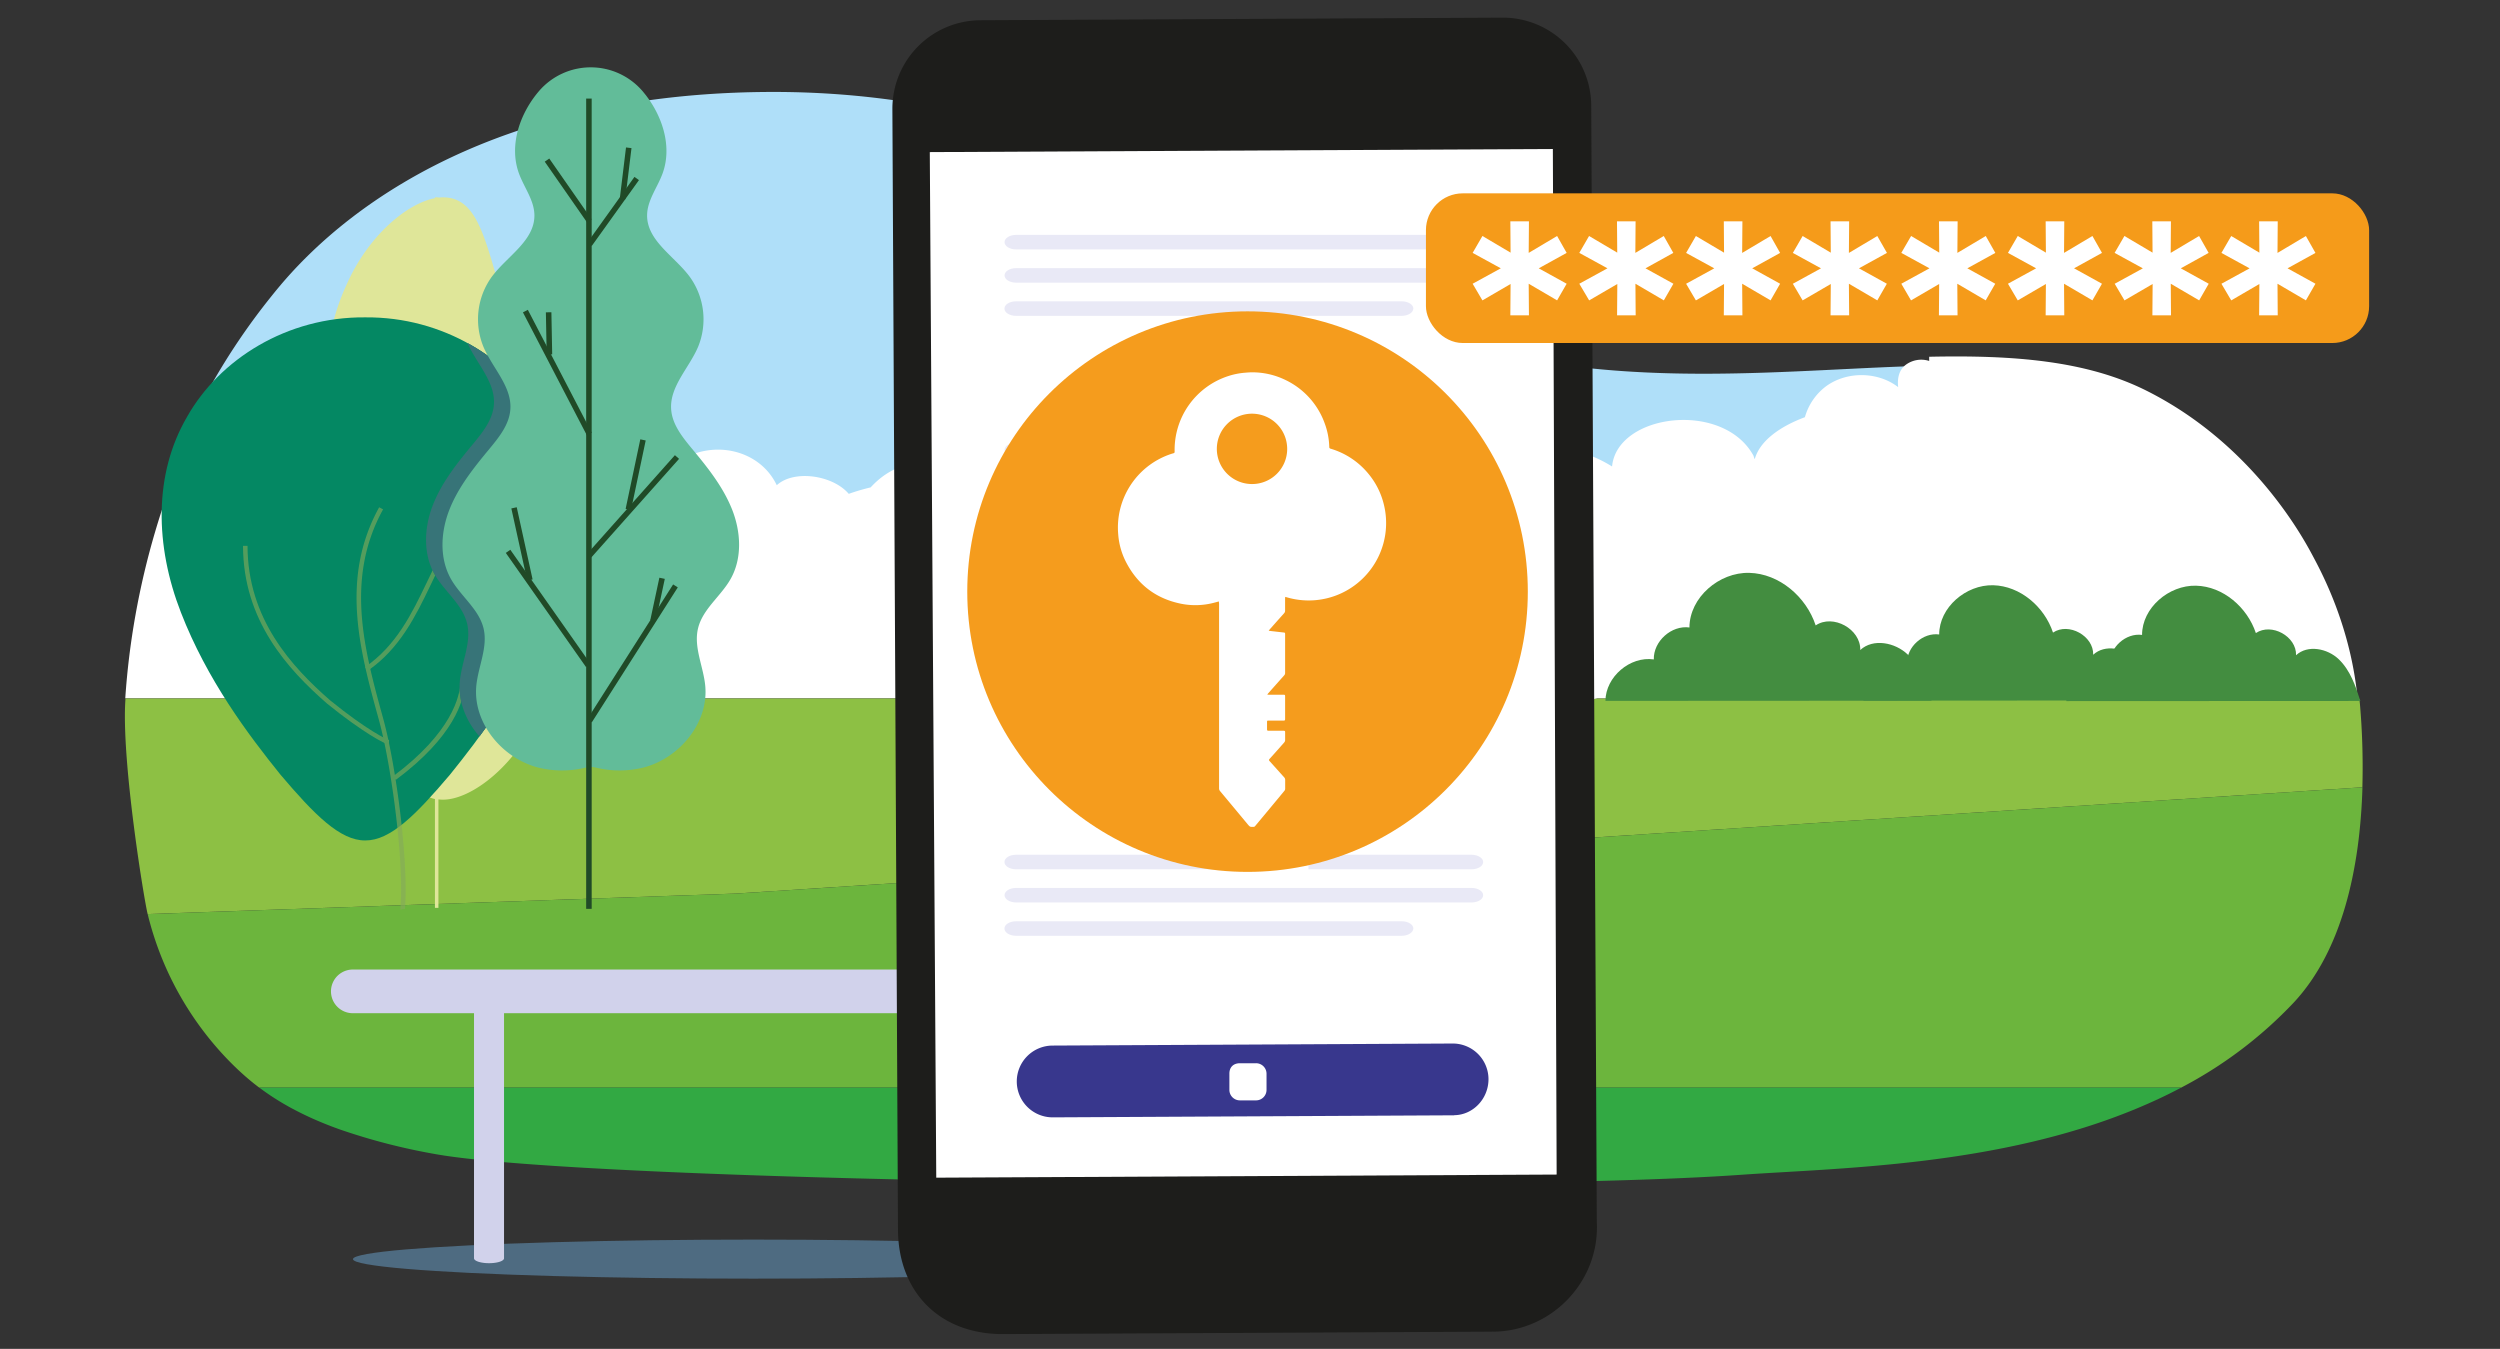 <svg id="Layer_1" data-name="Layer 1" xmlns="http://www.w3.org/2000/svg" viewBox="0 0 1218.9 657.64"><rect x="0" y="0" width="1218.9" height="657.64" fill="#333333" stroke="none"/><defs><style>.cls-1{fill:#8dc044;}.cls-2{fill:#afdff9;}.cls-3{fill:#fff;}.cls-4{fill:#6cb53d;}.cls-5{fill:#32a943;}.cls-6{fill:#dfe699;}.cls-7{fill:#048863;}.cls-8{opacity:0.63;}.cls-9{fill:#84aa5a;}.cls-10,.cls-14{fill:#4e6b81;}.cls-10{opacity:0.7;isolation:isolate;}.cls-11{fill:#62bc99;}.cls-12{fill:#204a27;}.cls-13{fill:#438d40;}.cls-15{fill:#d1d2eb;}.cls-16{fill:#38378d;}.cls-17{fill:#e9e9f6;}.cls-18{fill:#f59c1d;}.cls-19{fill:#1d1d1b;}.cls-20{fill:#f59b1a;}</style></defs><g id="Background"><path class="cls-1" d="M293.73,71.63H339A332,332,0,0,0,293.73,71.63Z"/><path class="cls-2" d="M131.75,145.16A319.59,319.59,0,0,0,103,187.67c45.15-7.67,93.62,16.87,97.89,76.18,12-10.22,39.89-11.57,48.31,3.23-7.29-16,27.73-49.15,57.38-31.82,1.19.69,9.49,5,9.88,6,16-24.57,49.34-21.7,59.71.12,8.44-7.74,27.49-5,35.37,4.25a103.59,103.59,0,0,1,10.76-3.17c18.44-20.18,44.21-12,56.08,3.6a65.35,65.35,0,0,1,23.88,17.46c31.91,37.08-3.17,37.41,44.87,17.33,18.38-7.68,34.17-8.77,47.14-6.16,12.64-9.24,33.43-12.41,44.22-3.48,8.44-20.27,59.34-27.23,70.56,2,1.7-51.26,46.62-60.48,77.58-41,2.42-25.93,54.49-32.59,69.48-5.33,0,0,.33,1,.49,1.53l.17.09c2.44-8.68,12-15.79,24.62-20.5a28.6,28.6,0,0,1,10.45-15.31c10.2-7.4,25.38-7.18,35.33.5-.46-4.07.31-8.26,3.55-10.83a12.78,12.78,0,0,1,11.75-2.06v-2.06c-68.6,1.46-149,12.68-229.79-10.6-47.85-13.79-70.91-32-107.09-52.66-10-5.74-92.38-71.22-231.91-70.14C210.29,46.06,145.08,128.55,131.75,145.16Z"/><path class="cls-1" d="M570.71,340.5H61.11v.32H571.17Z"/><path class="cls-1" d="M705.11,340.82H1040v-.32H706.58Z"/><path class="cls-1" d="M227.83,270a8.72,8.72,0,0,0,.75,1.33A11.61,11.61,0,0,0,227.83,270Z"/><path class="cls-3" d="M627.7,340.46c.16.13.34.23.5.36H777.13l1.63-.36h370.69c-3.31-34.24-16.77-59.94-21.57-68.94-3.87-7.26-28.38-54.47-81.27-81-29.68-14.92-65.78-17.43-106-16.58a17.53,17.53,0,0,0,0,2.05A12.66,12.66,0,0,0,929,178c-3.22,2.55-4,6.71-3.53,10.75-9.88-7.62-24.93-7.83-35.06-.49A28.42,28.42,0,0,0,880,203.41c-12.57,4.68-22,11.74-24.42,20.34l-.18-.09-.48-1.51c-14.87-27.05-66.53-20.44-68.94,5.29-30.71-19.29-75.29-10.15-77,40.72-11.14-29-61.64-22.1-70-2-10.7-8.86-31.33-5.72-43.87,3.46-12.87-2.59-28.53-1.51-46.77,6.11-47.66,19.92-12.86,19.59-44.51-17.2a64.75,64.75,0,0,0-23.7-17.32c-11.77-15.49-37.34-23.6-55.63-3.58a104.55,104.55,0,0,0-10.68,3.15c-7.82-9.17-26.72-11.89-35.1-4.21-10.28-21.65-43.34-24.5-59.23-.12-.39-1-8.63-5.27-9.8-6-29.43-17.19-64.17,15.74-56.94,31.57.28.49.6,1,.84,1.48a10.26,10.26,0,0,1-.84-1.48c-8.36-14.69-36.06-13.34-47.93-3.2-4.24-58.84-52.32-83.19-97.12-75.59-27.06,47.72-43,103-46.62,157.18H627.7Z"/><path class="cls-1" d="M1150.61,343.25c-.07-.83-.18-1.62-.27-2.43H61.17C59,370.45,70.49,440.17,72,445.67l286.75-10,793.05-51.82A359.59,359.59,0,0,0,1150.61,343.25Z"/><path class="cls-4" d="M1063.45,530.28a207.45,207.45,0,0,0,54.79-41.37c23.83-25.47,32.45-65.72,33.6-105.06l-793,51.82L72,445.67c13.19,54,50.18,81.44,54.4,84.61h937.05Z"/><path class="cls-5" d="M679,530.28H126.44c1.52,1.15,3,2.2,4.45,3.19a128.42,128.42,0,0,0,11.84,7.16c3,1.58,6.13,3.15,9.58,4.69,1.59.71,3.23,1.42,4.94,2.12,2,.81,4,1.62,6.19,2.41l1.53.56.64.23.54.19a301.66,301.66,0,0,0,45.44,11.74c75.49,14,506.43,19.43,636.85,10.24,48-3.39,125.38-4.15,192.94-32.18,7.49-3.11,14.88-6.52,22.07-10.35Z"/><path class="cls-6" d="M168.78,139.24c10.51-24.18,29.54-40,43.28-42.62v-.4h1.7v.14a18.38,18.38,0,0,1,2.22-.14c15.28,0,19.72,16.44,27.22,43,6.33,24.9,15.34,58.7,23.72,96.22v102a97.14,97.14,0,0,1-3.74,9.45c-11.54,26.58-33.4,43-47.2,43a18.38,18.38,0,0,1-2.22-.14v52.88h-1.7V389.57c-12.19-2.68-16.48-18.46-23.3-42.61-6.75-26.58-16.56-63.3-25.4-103.86S156.49,165.82,168.78,139.24Z"/><path class="cls-7" d="M91.24,203.16c15.71-27.83,48.53-48.77,86.83-48.43,38-.33,70.64,20.31,86.47,47.83V306.71c-12.69,29.09-30.59,52.94-45.16,71-16.53,19.5-29,32.14-41.31,32.06-12.26.08-24.78-12.56-41.31-32.06-15.91-19.72-35.82-46.3-48.55-79.1C75.56,266.11,74.84,231.19,91.24,203.16Z"/><g class="cls-8"><path class="cls-9" d="M184.86,247.34l1.92,1c-18.7,33.94-9.15,68.63.09,102.17,6.16,22.38,12.46,69.72,10.57,92.65a14.53,14.53,0,0,0-2.26.43c2-22.81-4.26-70.14-10.42-92.5C175.41,317.18,165.74,282.06,184.86,247.34Z"/><path class="cls-9" d="M179.26,327.05c15.71-10.77,23.53-27,30.43-41.3,1-2.11,2-4.2,3-6.24,4-9,8.8-18.34,14.25-27.93.69-1.21.81-1.43.49-2l-1.88,1.12.93-.57-1-.46-.46.82c-5.48,9.64-10.3,19.09-14.32,28.07-1,2-2,4.1-3,6.23-6.77,14.06-14.46,30-29.69,40.44Z"/><path class="cls-9" d="M189.58,363l.1-2.17c-.86-.18-10.69-4.69-28.79-19.43-18.68-16.32-40.17-39.64-40.21-75.25h-2.19c.05,36.49,21.93,60.27,41,76.91C176.68,357,188,363,189.58,363Z"/><path class="cls-9" d="M193,380.22c28.42-21.18,33.32-38.74,33.71-47.33v-.37l-1.05-.13V331.2c-1.09,0-1.14,1.07-1.16,1.59-.3,6.6-4.1,24.27-32.84,45.69Z"/></g><path class="cls-7" d="M264.54,202.56a94.8,94.8,0,0,0-36.6-35.26c4.48,10.11,13.65,18.94,12.87,29.94-.52,7.37-5.5,13.57-10.22,19.26-7.51,9.06-15,18.39-19.37,29.31s-5.16,23.84.61,34.09c4.76,8.45,13.65,14.69,15.91,24.12,2.21,9.26-2.67,18.63-3.54,28.11-.9,9.86,3,19.47,9.56,26.91,10.87-14.87,22.06-32.33,30.78-52.33Z"/><path class="cls-10" d="M264.54,202.56a94.8,94.8,0,0,0-36.6-35.26c4.48,10.11,13.65,18.94,12.87,29.94-.52,7.37-5.5,13.57-10.22,19.26-7.51,9.06-15,18.39-19.37,29.31s-5.16,23.84.61,34.09c4.76,8.45,13.65,14.69,15.91,24.12,2.21,9.26-2.67,18.63-3.54,28.11-.9,9.86,3,19.47,9.56,26.91,10.87-14.87,22.06-32.33,30.78-52.33Z"/><path class="cls-11" d="M313.32,44.48a33.29,33.29,0,0,0-50.59,0l-.21.25C253.31,55.66,248.11,71.07,253,84.5c2.49,6.89,7.51,13.14,7.56,20.47.09,12.43-13.28,19.92-20.72,29.89a35.37,35.37,0,0,0-4.14,34.22c4.38,10.35,13.92,19.31,13.13,30.52-.52,7.37-5.5,13.56-10.22,19.26-7.5,9.06-15,18.39-19.37,29.31s-5.16,23.84.61,34.09c4.76,8.45,13.65,14.69,15.91,24.12,2.21,9.26-2.66,18.63-3.54,28.11-1.64,17.89,12.46,35,29.87,39.66a48.37,48.37,0,0,0,23.4.11,11,11,0,0,1,5.11,0,48.33,48.33,0,0,0,23.39-.11c17.42-4.63,31.51-21.77,29.87-39.66-.87-9.48-5.75-18.85-3.53-28.11,2.25-9.43,11.14-15.67,15.9-24.12,5.77-10.25,5-23.17.61-34.09S345,227.92,337.46,218.86c-4.72-5.7-9.71-11.89-10.23-19.26-.79-11.21,8.76-20.17,13.14-30.52a35.34,35.34,0,0,0-4.15-34.22c-7.43-10-20.8-17.46-20.72-29.89.05-7.33,5.07-13.58,7.57-20.47,4.87-13.43-.34-28.84-9.54-39.77Z"/><rect class="cls-12" x="285.79" y="48.06" width="2.69" height="395.06"/><polygon class="cls-12" points="286.24 108.47 265.59 78.82 267.8 77.29 288.45 106.93 286.24 108.47"/><polygon class="cls-12" points="286.11 212.2 254.96 152.29 257.35 151.05 288.5 210.96 286.11 212.2"/><rect class="cls-12" x="266.34" y="152.26" width="2.69" height="20.54" transform="translate(-3.04 5.12) rotate(-1.09)"/><polygon class="cls-12" points="288.31 271.78 286.3 270 329.06 221.93 331.08 223.72 288.31 271.78"/><rect class="cls-12" x="292.59" y="230.09" width="34.67" height="2.69" transform="translate(19.51 486.93) rotate(-78.09)"/><polygon class="cls-12" points="285.69 325.19 246.61 269.58 248.81 268.04 287.9 323.65 285.69 325.19"/><rect class="cls-12" x="253.14" y="247.18" width="2.69" height="36.03" transform="translate(-50.97 60.78) rotate(-12.39)"/><polygon class="cls-12" points="288.53 352.21 286.25 350.78 328.19 284.94 330.46 286.38 288.53 352.21"/><rect class="cls-12" x="309.39" y="291.73" width="21.13" height="2.7" transform="matrix(0.21, -0.98, 0.98, 0.21, -33.82, 544.31)"/><polygon class="cls-12" points="288.52 119.92 286.32 118.36 309.33 86.25 311.53 87.81 288.52 119.92"/><rect class="cls-12" x="292.45" y="83.2" width="25.17" height="2.69" transform="translate(184.25 377.13) rotate(-83.06)"/><path class="cls-13" d="M782.75,341.72c.09-11.73,12-21.91,23.58-20.21-.24-8.84,8.61-16.77,17.37-15.58.06-14.67,14.52-27,29.18-26.63s27.78,11.69,32.37,25.62c8.46-5.7,22,1.78,21.74,12,6.26-5.81,17-3.71,23.13,2.18s9.08,14.38,11.64,22.53Z"/><path class="cls-13" d="M1007.46,341.83c.08-10.57,10.8-19.75,21.26-18.21-.21-8,7.76-15.13,15.66-14.06,0-13.22,13.09-24.32,26.31-24s25,10.54,29.18,23.1c7.63-5.14,19.87,1.61,19.6,10.8,5.64-5.24,15.29-3.35,20.85,2s8.19,13,10.5,20.3Z"/><path class="cls-13" d="M908.55,341.61c.08-10.58,10.8-19.76,21.26-18.22-.22-8,7.76-15.13,15.66-14.05,0-13.22,13.08-24.32,26.3-24s25.05,10.53,29.19,23.09c7.62-5.14,19.87,1.61,19.6,10.8,5.64-5.24,15.28-3.35,20.85,2s8.19,13,10.49,20.3Z"/><ellipse class="cls-14" cx="367.4" cy="613.9" rx="195.3" ry="9.52"/><rect class="cls-15" x="470.87" y="492.53" width="14.68" height="121.15"/><path class="cls-15" d="M566.76,472.71H172.32a10.65,10.65,0,0,0-.65,21.29h59.44V613.56h0c.14,1.29,3.35,2.32,7.32,2.32s7.18-1,7.32-2.32h0V494h321a10.65,10.65,0,0,0,0-21.29Z"/><ellipse class="cls-15" cx="478.21" cy="613.6" rx="7.34" ry="2.4"/></g><g id="Layer_2" data-name="Layer 2"><polygon class="cls-3" points="755.37 67.03 453.45 68.54 456.58 565.51 757.21 564.01 755.37 67.03"/><path class="cls-16" d="M707.49,535.29l-194.41,1a17.38,17.38,0,1,1-.17-34.76h0l193.77-1a17.31,17.31,0,0,1,17.46,17.14v.16C724.19,527.48,716.51,535.25,707.49,535.29Z"/><path class="cls-3" d="M603.72,510.06h7.73a5.07,5.07,0,0,1,5.17,5v7.88a5.07,5.07,0,0,1-5,5.17h-7.88a5.06,5.06,0,0,1-5.17-5v-7.9C598.58,512,600.5,510.07,603.72,510.06Z"/><path class="cls-17" d="M716,115.71H495.27c-3.12,0-5.64-1.58-5.64-3.53h0c0-1.94,2.52-3.52,5.64-3.52H716c3.11,0,5.64,1.58,5.64,3.52h0C721.6,114.13,719.07,115.71,716,115.71Z"/><path class="cls-17" d="M716,131.82H495.27c-3.12,0-5.64-1.58-5.64-3.53h0c0-1.94,2.52-3.52,5.64-3.52H716c3.11,0,5.64,1.58,5.64,3.52h0C721.6,130.24,719.07,131.82,716,131.82Z"/><path class="cls-17" d="M682.08,147.93H495.27c-3.12,0-5.64-1.58-5.64-3.52h0c0-1.95,2.52-3.53,5.64-3.53H682.08c3.11,0,5.64,1.58,5.64,3.53h0C687.72,146.35,685.19,147.93,682.08,147.93Z"/><path class="cls-17" d="M716,315.4H495.27c-3.12,0-5.64-1.58-5.64-3.53h0c0-1.94,2.52-3.52,5.64-3.52H716c3.11,0,5.64,1.58,5.64,3.52h0C721.6,313.82,719.07,315.4,716,315.4Z"/><path class="cls-17" d="M716,331.51H495.27c-3.12,0-5.64-1.58-5.64-3.53h0c0-1.94,2.52-3.52,5.64-3.52H716c3.11,0,5.64,1.58,5.64,3.52h0C721.6,329.93,719.07,331.51,716,331.51Z"/><path class="cls-17" d="M682.08,347.62H495.27c-3.12,0-5.64-1.58-5.64-3.52h0c0-2,2.52-3.53,5.64-3.53H682.08c3.11,0,5.64,1.58,5.64,3.53h0C687.72,346,685.19,347.62,682.08,347.62Z"/><path class="cls-17" d="M597.19,416.08H495.27c-3.12,0-5.64-1.58-5.64-3.52h0c0-1.95,2.52-3.53,5.64-3.53H597.19Z"/><path class="cls-17" d="M636.93,409h79c3.11,0,5.64,1.58,5.64,3.53h0c0,1.94-2.53,3.52-5.64,3.52h-79Z"/><path class="cls-17" d="M716,432.19H495.27c-3.12,0-5.64-1.57-5.64-3.52h0c0-1.95,2.52-3.52,5.64-3.52H716c3.11,0,5.64,1.57,5.64,3.52h0C721.6,430.62,719.07,432.19,716,432.19Z"/><path class="cls-17" d="M682.08,448.3H495.27c-3.12,0-5.64-1.57-5.64-3.52h0c0-1.95,2.52-3.52,5.64-3.52H682.08c3.11,0,5.64,1.57,5.64,3.52h0C687.72,446.73,685.19,448.3,682.08,448.3Z"/><path class="cls-17" d="M716,216.39H495.27c-3.12,0-5.64-1.58-5.64-3.52h0c0-2,2.52-3.53,5.64-3.53H716c3.11,0,5.64,1.58,5.64,3.53h0C721.6,214.81,719.07,216.39,716,216.39Z"/><path class="cls-17" d="M716,232.5H495.27c-3.12,0-5.64-1.58-5.64-3.52h0c0-1.95,2.52-3.52,5.64-3.52H716c3.11,0,5.64,1.57,5.64,3.52h0C721.6,230.92,719.07,232.5,716,232.5Z"/><path class="cls-17" d="M682.08,248.61H495.27c-3.12,0-5.64-1.57-5.64-3.52h0c0-2,2.52-3.52,5.64-3.52H682.08c3.11,0,5.64,1.57,5.64,3.52h0C687.72,247,685.19,248.61,682.08,248.61Z"/><circle class="cls-18" cx="607.42" cy="281.52" r="135.81"/><path class="cls-3" d="M593.54,286.29l-2.7.71a35.07,35.07,0,0,1-15.49.43c-12.44-2.48-21.47-9.5-27.12-20.82a35.29,35.29,0,0,1-3.47-12.77A36.61,36.61,0,0,1,549,232.91a37.12,37.12,0,0,1,20.33-17.72c.74-.28,1.49-.51,2.24-.72a.67.67,0,0,0,.54-.78h0A37.57,37.57,0,0,1,598,177.09a34.14,34.14,0,0,1,8-1.63c1.15-.09,2.3-.2,3.44-.2a36.55,36.55,0,0,1,16.5,3.74,37.17,37.17,0,0,1,18.93,21,35.86,35.86,0,0,1,2.21,11.36.81.81,0,0,0,.67.89,37.56,37.56,0,1,1-21.49,72c-.19-.06-.38-.1-.64-.16v6.64a1.81,1.81,0,0,1-.53,1.35q-3.51,3.89-7,7.81c-.13.14-.25.3-.45.56.29.06.49.11.69.14,2.22.26,4.45.53,6.67.76.48.05.6.23.59.68v19a1.68,1.68,0,0,1-.49,1.18q-3.87,4.33-7.72,8.68c-.14.16-.25.33-.46.61.38,0,.61.06.84.06h7.14c.54,0,.69.15.69.68v11.08c0,.64-.21.78-.8.77h-7.14c-.78,0-.81,0-.82.83v3.39c0,.54.19.7.71.7h7.33c.56,0,.74.16.73.72v3.88a1.75,1.75,0,0,1-.39,1q-3.54,4-7.16,8c-.38.42-.32.67,0,1q3.53,3.92,7,7.84a1.81,1.81,0,0,1,.53,1.35v4.24a1.63,1.63,0,0,1-.32.92q-7.12,8.63-14.3,17.22a.9.9,0,0,1-.65.31c-1.8.08-1.79.07-3-1.34l-13.31-16a1.86,1.86,0,0,1-.47-1.31V287.33A4.49,4.49,0,0,0,593.54,286.29Z"/><path class="cls-3" d="M605.59,386.52l-1.86-2.26c-1.9-2.33-3.77-4.68-5.69-7a2.38,2.38,0,0,1-.59-1.63q0-21.69-.07-43.36l-.09-41.36c0-1,0-1,1-1h6.6c.86,0,.86,0,.86.89v95.7Z"/><path class="cls-18" d="M609.57,229.41a17,17,0,1,1,17.06-16.94v0A17,17,0,0,1,609.57,229.41Z"/><path class="cls-19" d="M726.31,649.27l-237.07,1.18c-31.09.16-51.27-20.47-51.42-50.91L435.09,52.87a43.13,43.13,0,0,1,42.53-43h0L732.82,8.6a43.11,43.11,0,0,1,43,42.53l2.72,544.72c1.44,27.85-20.46,51.92-48.31,53.36Z"/><polygon class="cls-3" points="757.11 72.64 453.33 74.16 456.48 574.19 758.96 572.67 757.11 72.64"/><path class="cls-16" d="M708.94,543.78l-195.61,1a17.5,17.5,0,0,1-.18-35h0l195-1A17.42,17.42,0,0,1,725.73,526v.14c0,9.72-7.68,17.53-16.75,17.58Z"/><path class="cls-3" d="M604.53,518.39h7.77a5.12,5.12,0,0,1,5.21,5v7.9a5.12,5.12,0,0,1-5,5.21h-7.9a5.12,5.12,0,0,1-5.21-5v-7.9C599.35,520.36,601.29,518.41,604.53,518.39Z"/><path class="cls-17" d="M717.46,121.61h-222c-3.14,0-5.68-1.58-5.68-3.54h0c0-2,2.54-3.55,5.68-3.55h222c3.13,0,5.67,1.59,5.67,3.55h0C723.13,120,720.59,121.61,717.46,121.61Z"/><path class="cls-17" d="M717.46,137.82h-222c-3.14,0-5.68-1.58-5.68-3.54h0c0-2,2.54-3.55,5.68-3.55h222c3.13,0,5.67,1.59,5.67,3.55h0C723.13,136.24,720.59,137.82,717.46,137.82Z"/><path class="cls-17" d="M683.36,154H495.41c-3.14,0-5.68-1.58-5.68-3.54h0c0-2,2.54-3.55,5.68-3.55h188c3.14,0,5.68,1.59,5.68,3.55h0C689,152.45,686.5,154,683.36,154Z"/><path class="cls-17" d="M717.46,322.53h-222c-3.14,0-5.68-1.59-5.68-3.54h0c0-2,2.54-3.55,5.68-3.55h222c3.13,0,5.67,1.59,5.67,3.55h0C723.13,320.94,720.59,322.53,717.46,322.53Z"/><path class="cls-17" d="M717.46,338.74h-222c-3.14,0-5.68-1.59-5.68-3.54h0c0-2,2.54-3.55,5.68-3.55h222c3.13,0,5.67,1.59,5.67,3.55h0C723.13,337.15,720.59,338.74,717.46,338.74Z"/><path class="cls-17" d="M683.36,355H495.41c-3.14,0-5.68-1.59-5.68-3.54h0c0-2,2.54-3.55,5.68-3.55h188c3.14,0,5.68,1.59,5.68,3.55h0C689,353.36,686.5,355,683.36,355Z"/><path class="cls-17" d="M598,423.83H495.41c-3.14,0-5.68-1.58-5.68-3.54h0c0-2,2.54-3.55,5.68-3.55H598Z"/><path class="cls-17" d="M637.94,416.74h79.52c3.13,0,5.67,1.59,5.67,3.55h0c0,2-2.54,3.54-5.67,3.54H637.94Z"/><path class="cls-17" d="M717.46,440h-222c-3.14,0-5.68-1.58-5.68-3.54h0c0-2,2.54-3.54,5.68-3.54h222c3.13,0,5.67,1.58,5.67,3.54h0C723.13,438.46,720.59,440,717.46,440Z"/><path class="cls-17" d="M683.36,456.26H495.41c-3.14,0-5.68-1.59-5.68-3.55h0c0-2,2.54-3.54,5.68-3.54h188c3.14,0,5.68,1.58,5.68,3.54h0C689,454.67,686.5,456.26,683.36,456.26Z"/><path class="cls-17" d="M717.46,222.92h-222c-3.14,0-5.68-1.59-5.68-3.55h0c0-2,2.54-3.54,5.68-3.54h222c3.13,0,5.67,1.58,5.67,3.54h0C723.13,221.33,720.59,222.92,717.46,222.92Z"/><path class="cls-17" d="M717.46,239.13h-222c-3.14,0-5.68-1.59-5.68-3.55h0c0-2,2.54-3.54,5.68-3.54h222c3.13,0,5.67,1.58,5.67,3.54h0C723.13,237.54,720.59,239.13,717.46,239.13Z"/><path class="cls-17" d="M683.36,255.34H495.41c-3.14,0-5.68-1.59-5.68-3.55h0c0-2,2.54-3.54,5.68-3.54h188c3.14,0,5.68,1.58,5.68,3.54h0C689,253.75,686.5,255.34,683.36,255.34Z"/><circle class="cls-18" cx="608.25" cy="288.45" r="136.65"/><path class="cls-3" d="M594.28,293.24c-1,.26-1.84.5-2.72.72a35.48,35.48,0,0,1-15.58.43c-12.52-2.5-21.6-9.55-27.28-20.95a35.28,35.28,0,0,1-3.5-12.85,37.81,37.81,0,0,1,24.7-38.88c.74-.28,1.5-.52,2.26-.73.44-.12.55-.35.54-.79a37.81,37.81,0,0,1,26.11-36.82,34.9,34.9,0,0,1,8.09-1.64c1.16-.09,2.31-.2,3.46-.2a37,37,0,0,1,16.52,3.8,37.46,37.46,0,0,1,19,21.11,35.69,35.69,0,0,1,2.22,11.43.82.82,0,0,0,.67.9,37.6,37.6,0,0,1,18.36,12.15,37,37,0,0,1,7.49,14.68,37.74,37.74,0,0,1-47.36,45.58c-.19-.06-.39-.1-.65-.16,0,.31-.05.54-.05.78v5.91a1.84,1.84,0,0,1-.54,1.35c-2.35,2.61-4.68,5.24-7,7.86-.13.14-.25.3-.45.56.29.06.49.12.69.14,2.24.26,4.48.53,6.72.77.48.05.59.23.59.68v19.07a1.66,1.66,0,0,1-.5,1.19c-2.59,2.9-5.18,5.82-7.76,8.73-.14.16-.25.33-.46.61.38,0,.61.06.84.06h7.19c.54,0,.69.15.69.69v11.15c0,.64-.21.78-.8.77h-7.19c-.78,0-.82,0-.82.84v3.41c0,.54.19.7.71.7h7.38c.56,0,.74.16.73.73v3.9a1.82,1.82,0,0,1-.39,1c-2.38,2.71-4.78,5.42-7.2,8.09-.39.43-.33.67,0,1.06,2.37,2.62,4.71,5.26,7.08,7.88a1.81,1.81,0,0,1,.53,1.36v4.26a1.63,1.63,0,0,1-.32.93q-7.17,8.69-14.39,17.33a1,1,0,0,1-.65.31c-1.81.07-1.81.06-3-1.35q-6.69-8.06-13.4-16.1a2,2,0,0,1-.47-1.32v-90.1C594.33,293.94,594.3,293.62,594.28,293.24Z"/><path class="cls-3" d="M606.41,394.09c-.63-.76-1.26-1.51-1.87-2.27-1.91-2.35-3.8-4.71-5.73-7a2.44,2.44,0,0,1-.6-1.65q0-21.81-.06-43.62l-.09-41.62c0-1,0-1,1-1h6.65c.86,0,.86,0,.86.89v95.47a4.46,4.46,0,0,1-.05.82Z"/><path class="cls-18" d="M610.41,236a17.15,17.15,0,1,1,17.17-17.13V219A17.11,17.11,0,0,1,610.41,236Z"/><rect class="cls-20" x="695.23" y="94.27" width="459.86" height="72.97" rx="17.95"/><path class="cls-3" d="M959.19,130.82l13.61,7.52-4.66,8.11-13.84-8.11.12,15.4h-9.08l.12-15.28-13.72,8L927,138.34l13.73-7.52L927,123.3l4.78-8.24,13.72,8.12-.12-15.28h9.08l-.12,15.4,13.84-8.24,4.66,8.24Z"/><path class="cls-3" d="M1011.23,130.82l13.61,7.52-4.66,8.11-13.84-8.11.12,15.4h-9.08l.12-15.28-13.72,8L979,138.34l13.73-7.52L979,123.3l4.78-8.24,13.72,8.12-.12-15.28h9.08l-.12,15.4,13.84-8.24,4.66,8.24Z"/><path class="cls-3" d="M1063.27,130.82l13.61,7.52-4.66,8.11-13.84-8.11.12,15.4h-9.08l.12-15.28-13.72,8-4.78-8.11,13.73-7.52L1031,123.3l4.78-8.24,13.72,8.12-.12-15.28h9.08l-.12,15.4,13.84-8.24,4.66,8.24Z"/><path class="cls-3" d="M1115.31,130.82l13.61,7.52-4.66,8.11-13.84-8.11.11,15.4h-9.07l.12-15.28-13.72,8-4.78-8.11,13.73-7.52-13.73-7.52,4.78-8.24,13.72,8.12-.12-15.28h9.07l-.11,15.4,13.84-8.24,4.66,8.24Z"/><path class="cls-3" d="M750.23,130.82l13.61,7.52-4.66,8.11-13.85-8.11.12,15.4h-9.07l.12-15.28-13.73,8L718,138.34l13.73-7.52L718,123.3l4.77-8.24,13.73,8.12-.12-15.28h9.07l-.12,15.4,13.85-8.24,4.66,8.24Z"/><path class="cls-3" d="M802.27,130.82l13.61,7.52-4.66,8.11-13.85-8.11.12,15.4h-9.07l.12-15.28-13.73,8L770,138.34l13.73-7.52L770,123.3l4.77-8.24,13.73,8.12-.12-15.28h9.07l-.12,15.4,13.85-8.24,4.66,8.24Z"/><path class="cls-3" d="M854.31,130.82l13.6,7.52-4.65,8.11-13.85-8.11.12,15.4h-9.07l.12-15.28-13.73,8-4.77-8.11,13.73-7.52-13.73-7.52,4.77-8.24,13.73,8.12-.12-15.28h9.07l-.12,15.4,13.85-8.24,4.65,8.24Z"/><path class="cls-3" d="M906.35,130.82l13.6,7.52-4.65,8.11-13.85-8.11.12,15.4H892.5l.12-15.28-13.73,8-4.77-8.11,13.72-7.52-13.72-7.52,4.77-8.24,13.73,8.12-.12-15.28h9.07l-.12,15.4,13.85-8.24,4.7,8.23Z"/></g></svg>